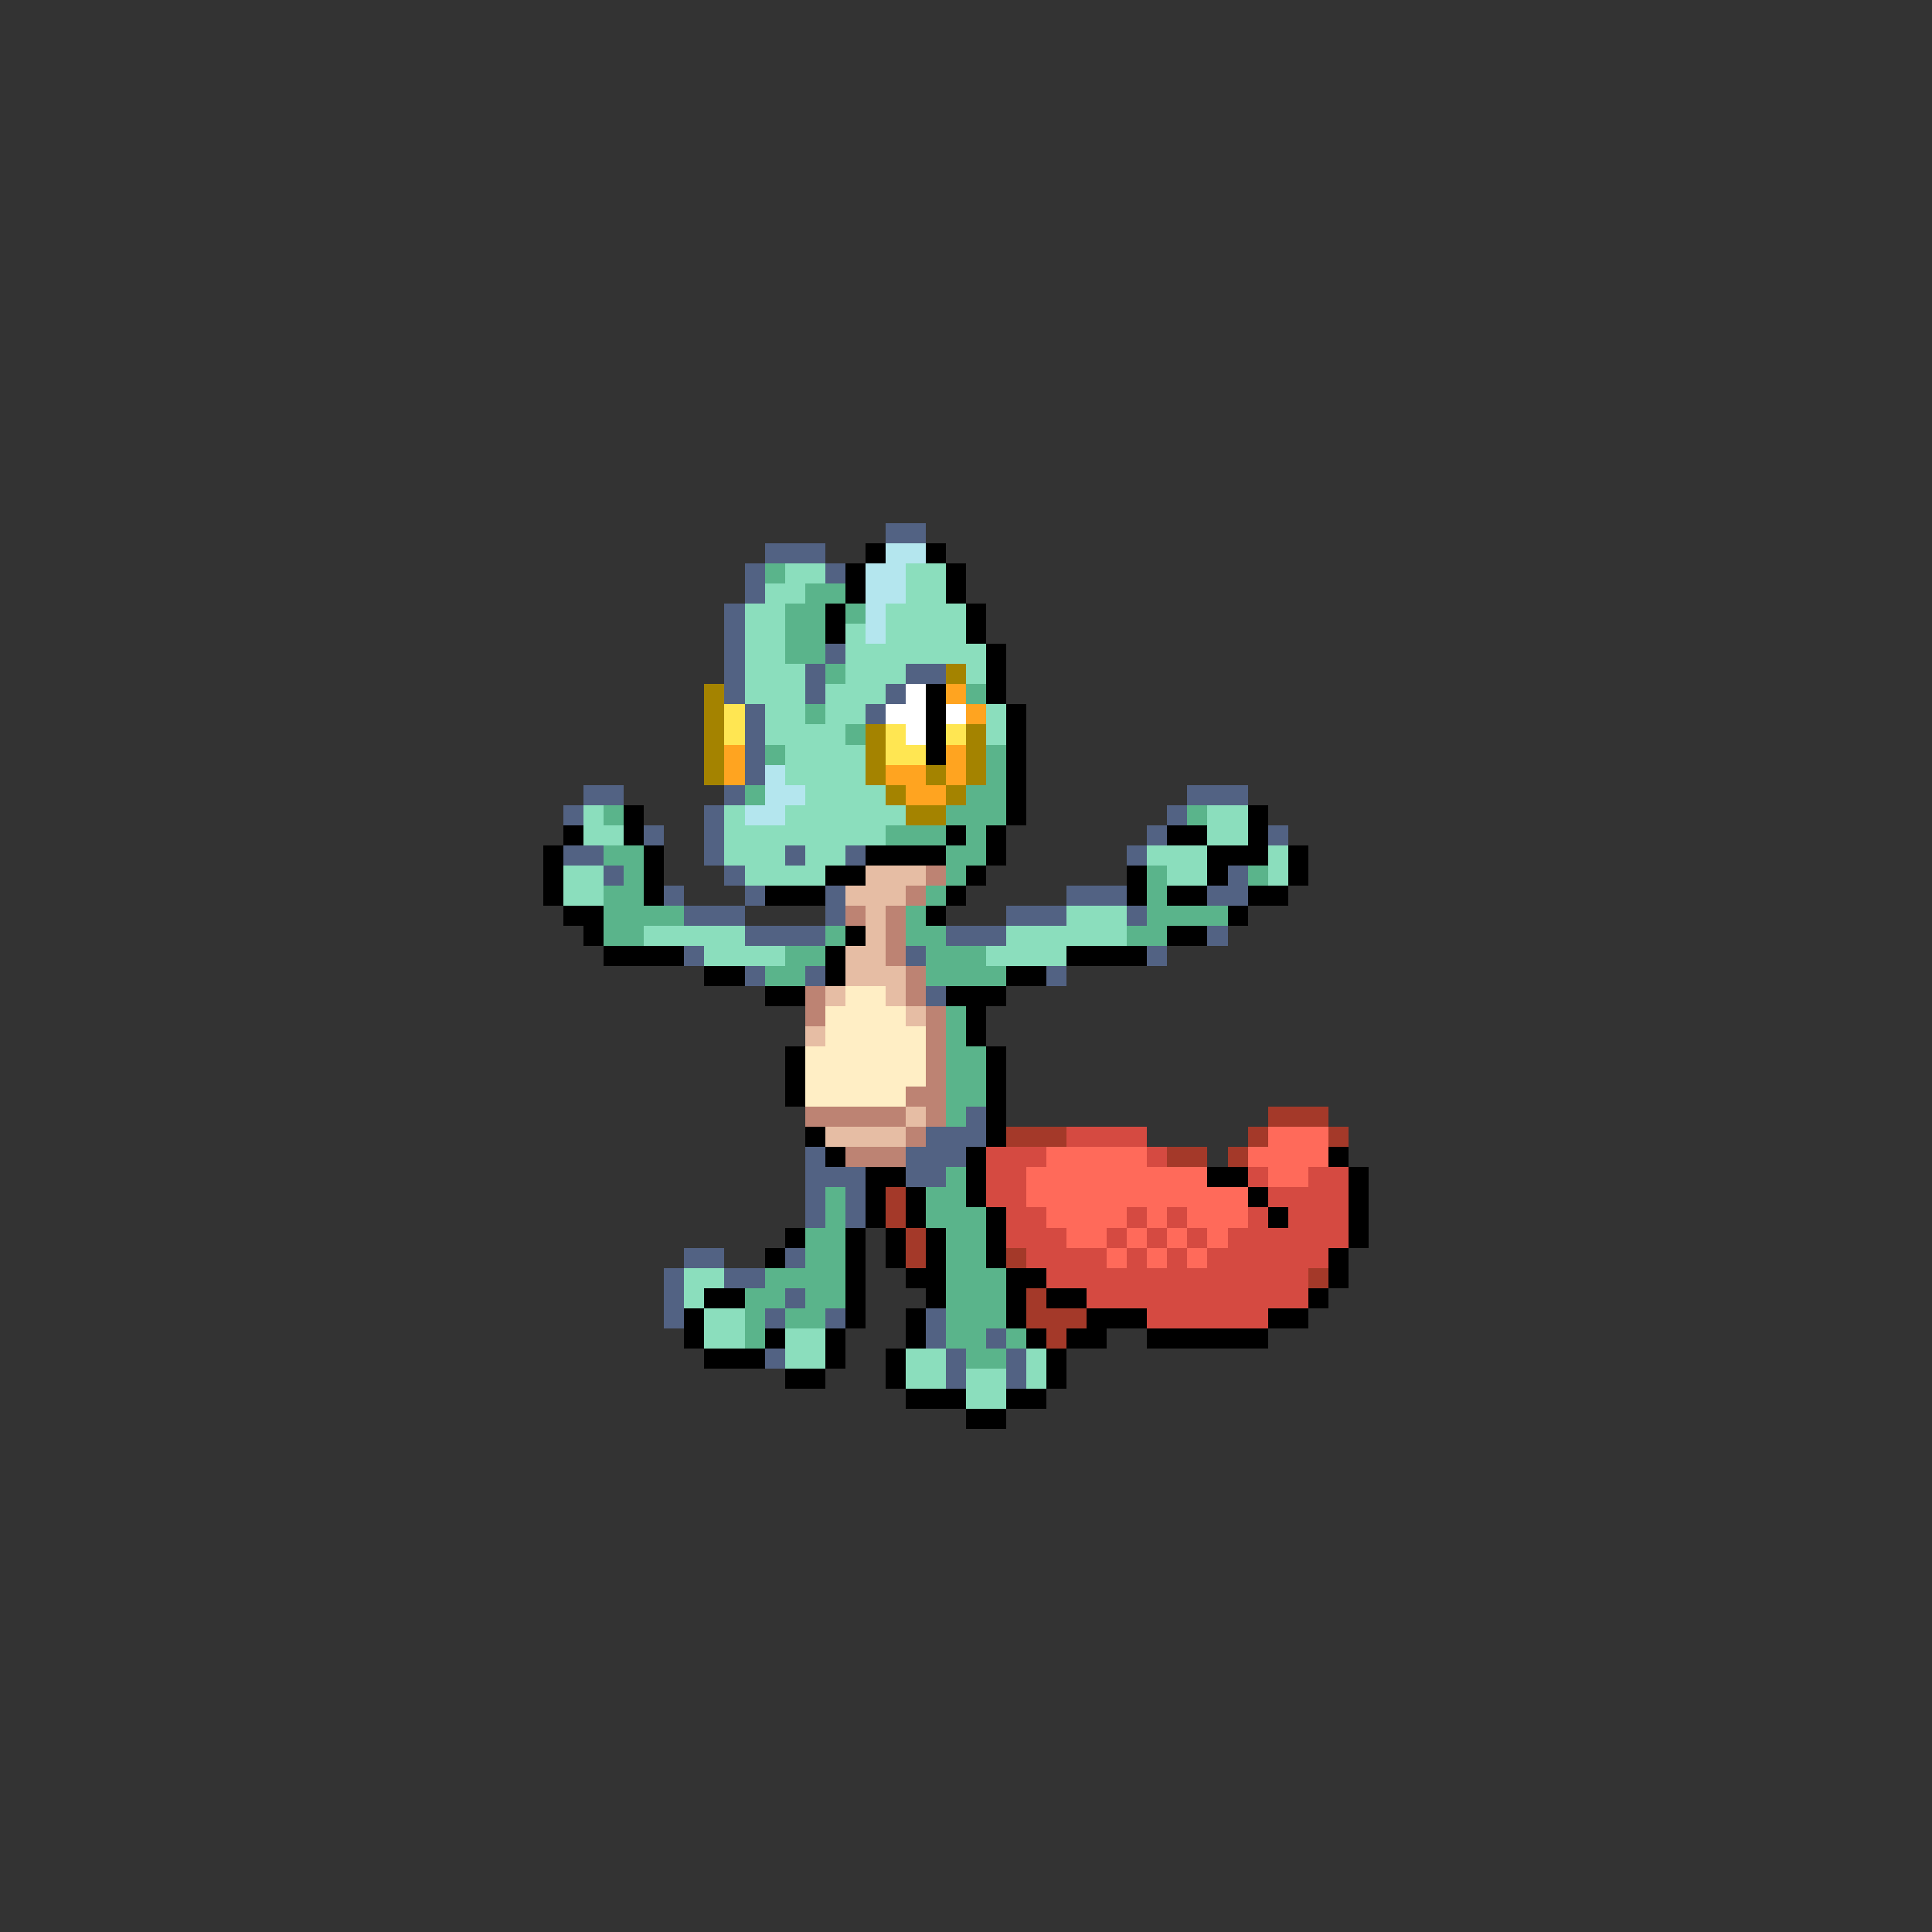 <svg xmlns="http://www.w3.org/2000/svg" viewBox="0 -0.5 96 96" shape-rendering="crispEdges">
<rect x="0" y="-0.5" width="96" height="96" fill="#333333" stroke="none"/>
<path stroke="#526283" d="M44 26h2M38 27h3M37 28h1M41 28h1M37 29h1M36 30h1M36 31h1M36 32h1M41 32h1M36 33h1M40 33h1M45 33h2M36 34h1M40 34h1M44 34h1M37 35h1M43 35h1M37 36h1M37 37h1M37 38h1M29 39h2M36 39h1M59 39h3M28 40h1M35 40h1M58 40h1M32 41h1M35 41h1M57 41h1M63 41h1M28 42h2M35 42h1M39 42h1M42 42h1M56 42h1M30 43h1M36 43h1M61 43h1M33 44h1M37 44h1M41 44h1M53 44h3M60 44h2M34 45h3M41 45h1M50 45h3M56 45h1M37 46h4M47 46h3M60 46h1M34 47h1M45 47h1M57 47h1M37 48h1M40 48h1M52 48h1M46 49h1M48 55h1M46 56h3M40 57h1M45 57h3M40 58h3M45 58h2M40 59h1M42 59h1M40 60h1M42 60h1M34 62h2M39 62h1M33 63h1M36 63h2M33 64h1M39 64h1M33 65h1M38 65h1M41 65h1M46 65h1M46 66h1M49 66h1M38 67h1M47 67h1M50 67h1M47 68h1M50 68h1" />
<path stroke="#000000" d="M43 27h1M46 27h1M42 28h1M47 28h1M42 29h1M47 29h1M41 30h1M48 30h1M41 31h1M48 31h1M49 32h1M49 33h1M46 34h1M49 34h1M46 35h1M50 35h1M46 36h1M50 36h1M46 37h1M50 37h1M50 38h1M50 39h1M31 40h1M50 40h1M62 40h1M28 41h1M31 41h1M47 41h1M49 41h1M58 41h2M62 41h1M27 42h1M32 42h1M43 42h4M49 42h1M60 42h3M64 42h1M27 43h1M32 43h1M41 43h2M48 43h1M56 43h1M60 43h1M64 43h1M27 44h1M32 44h1M38 44h3M47 44h1M56 44h1M58 44h2M62 44h2M28 45h2M46 45h1M61 45h1M29 46h1M42 46h1M58 46h2M30 47h4M41 47h1M53 47h4M35 48h2M41 48h1M50 48h2M38 49h2M47 49h3M48 50h1M48 51h1M39 52h1M49 52h1M39 53h1M49 53h1M39 54h1M49 54h1M49 55h1M40 56h1M49 56h1M41 57h1M48 57h1M66 57h1M43 58h2M48 58h1M60 58h2M67 58h1M43 59h1M45 59h1M48 59h1M62 59h1M67 59h1M43 60h1M45 60h1M49 60h1M63 60h1M67 60h1M39 61h1M42 61h1M44 61h1M46 61h1M49 61h1M67 61h1M38 62h1M42 62h1M44 62h1M46 62h1M49 62h1M66 62h1M42 63h1M45 63h2M50 63h2M66 63h1M35 64h2M42 64h1M46 64h1M50 64h1M52 64h2M65 64h1M34 65h1M42 65h1M45 65h1M50 65h1M54 65h3M63 65h2M34 66h1M38 66h1M41 66h1M45 66h1M51 66h1M53 66h2M57 66h6M35 67h3M41 67h1M44 67h1M52 67h1M39 68h2M44 68h1M52 68h1M45 69h3M50 69h2M48 70h2" />
<path stroke="#b4e6ee" d="M44 27h2M43 28h2M43 29h2M43 30h1M43 31h1M38 38h1M38 39h2M37 40h2" />
<path stroke="#5ab48b" d="M38 28h1M40 29h2M39 30h2M42 30h1M39 31h2M39 32h2M41 33h1M48 34h1M40 35h1M42 36h1M38 37h1M49 37h1M49 38h1M37 39h1M48 39h2M30 40h1M47 40h3M59 40h1M44 41h3M48 41h1M30 42h2M47 42h2M31 43h1M47 43h1M57 43h1M62 43h1M30 44h2M46 44h1M57 44h1M30 45h4M45 45h1M57 45h4M30 46h2M41 46h1M45 46h2M56 46h2M39 47h2M46 47h3M38 48h2M46 48h4M47 50h1M47 51h1M47 52h2M47 53h2M47 54h2M47 55h1M47 58h1M41 59h1M46 59h2M41 60h1M46 60h3M40 61h2M47 61h2M40 62h2M47 62h2M38 63h4M47 63h3M37 64h2M40 64h2M47 64h3M37 65h1M39 65h2M47 65h3M37 66h1M47 66h2M50 66h1M48 67h2" />
<path stroke="#8bdebd" d="M39 28h2M45 28h2M38 29h2M45 29h2M37 30h2M44 30h4M37 31h2M42 31h1M44 31h4M37 32h2M42 32h7M37 33h3M42 33h3M48 33h1M37 34h3M41 34h3M38 35h2M41 35h2M49 35h1M38 36h4M49 36h1M39 37h4M39 38h4M40 39h4M29 40h1M36 40h1M39 40h6M60 40h2M29 41h2M36 41h8M60 41h2M36 42h3M40 42h2M57 42h3M63 42h1M28 43h2M37 43h4M58 43h2M63 43h1M28 44h2M53 45h3M32 46h5M50 46h6M35 47h4M49 47h4M34 63h2M34 64h1M35 65h2M35 66h2M39 66h2M39 67h2M45 67h2M51 67h1M45 68h2M48 68h2M51 68h1M48 69h2" />
<path stroke="#a48300" d="M47 33h1M35 34h1M35 35h1M35 36h1M43 36h1M48 36h1M35 37h1M43 37h1M48 37h1M35 38h1M43 38h1M46 38h1M48 38h1M44 39h1M47 39h1M45 40h2" />
<path stroke="#ffffff" d="M45 34h1M44 35h2M47 35h1M45 36h1" />
<path stroke="#ffa420" d="M47 34h1M48 35h1M36 37h1M47 37h1M36 38h1M44 38h2M47 38h1M45 39h2" />
<path stroke="#ffe652" d="M36 35h1M36 36h1M44 36h1M47 36h1M44 37h2" />
<path stroke="#e6bda4" d="M43 43h3M42 44h3M43 45h1M43 46h1M42 47h2M42 48h3M41 49h1M44 49h1M45 50h1M40 51h1M45 55h1M41 56h4" />
<path stroke="#bd8373" d="M46 43h1M45 44h1M42 45h1M44 45h1M44 46h1M44 47h1M45 48h1M40 49h1M45 49h1M40 50h1M46 50h1M46 51h1M46 52h1M46 53h1M45 54h2M40 55h5M46 55h1M45 56h1M42 57h3" />
<path stroke="#ffeec5" d="M42 49h2M41 50h4M41 51h5M40 52h6M40 53h6M40 54h5" />
<path stroke="#a43929" d="M63 55h3M50 56h3M62 56h1M66 56h1M58 57h2M61 57h1M44 59h1M44 60h1M45 61h1M45 62h1M50 62h1M65 63h1M51 64h1M51 65h3M52 66h1" />
<path stroke="#d54a41" d="M53 56h4M49 57h3M57 57h1M49 58h2M62 58h1M65 58h2M49 59h2M63 59h4M50 60h2M56 60h1M58 60h1M62 60h1M64 60h3M50 61h3M55 61h1M57 61h1M59 61h1M61 61h6M51 62h4M56 62h1M58 62h1M60 62h6M52 63h13M54 64h11M57 65h6" />
<path stroke="#ff6a5a" d="M63 56h3M52 57h5M62 57h4M51 58h9M63 58h2M51 59h11M52 60h4M57 60h1M59 60h3M53 61h2M56 61h1M58 61h1M60 61h1M55 62h1M57 62h1M59 62h1" />
</svg>